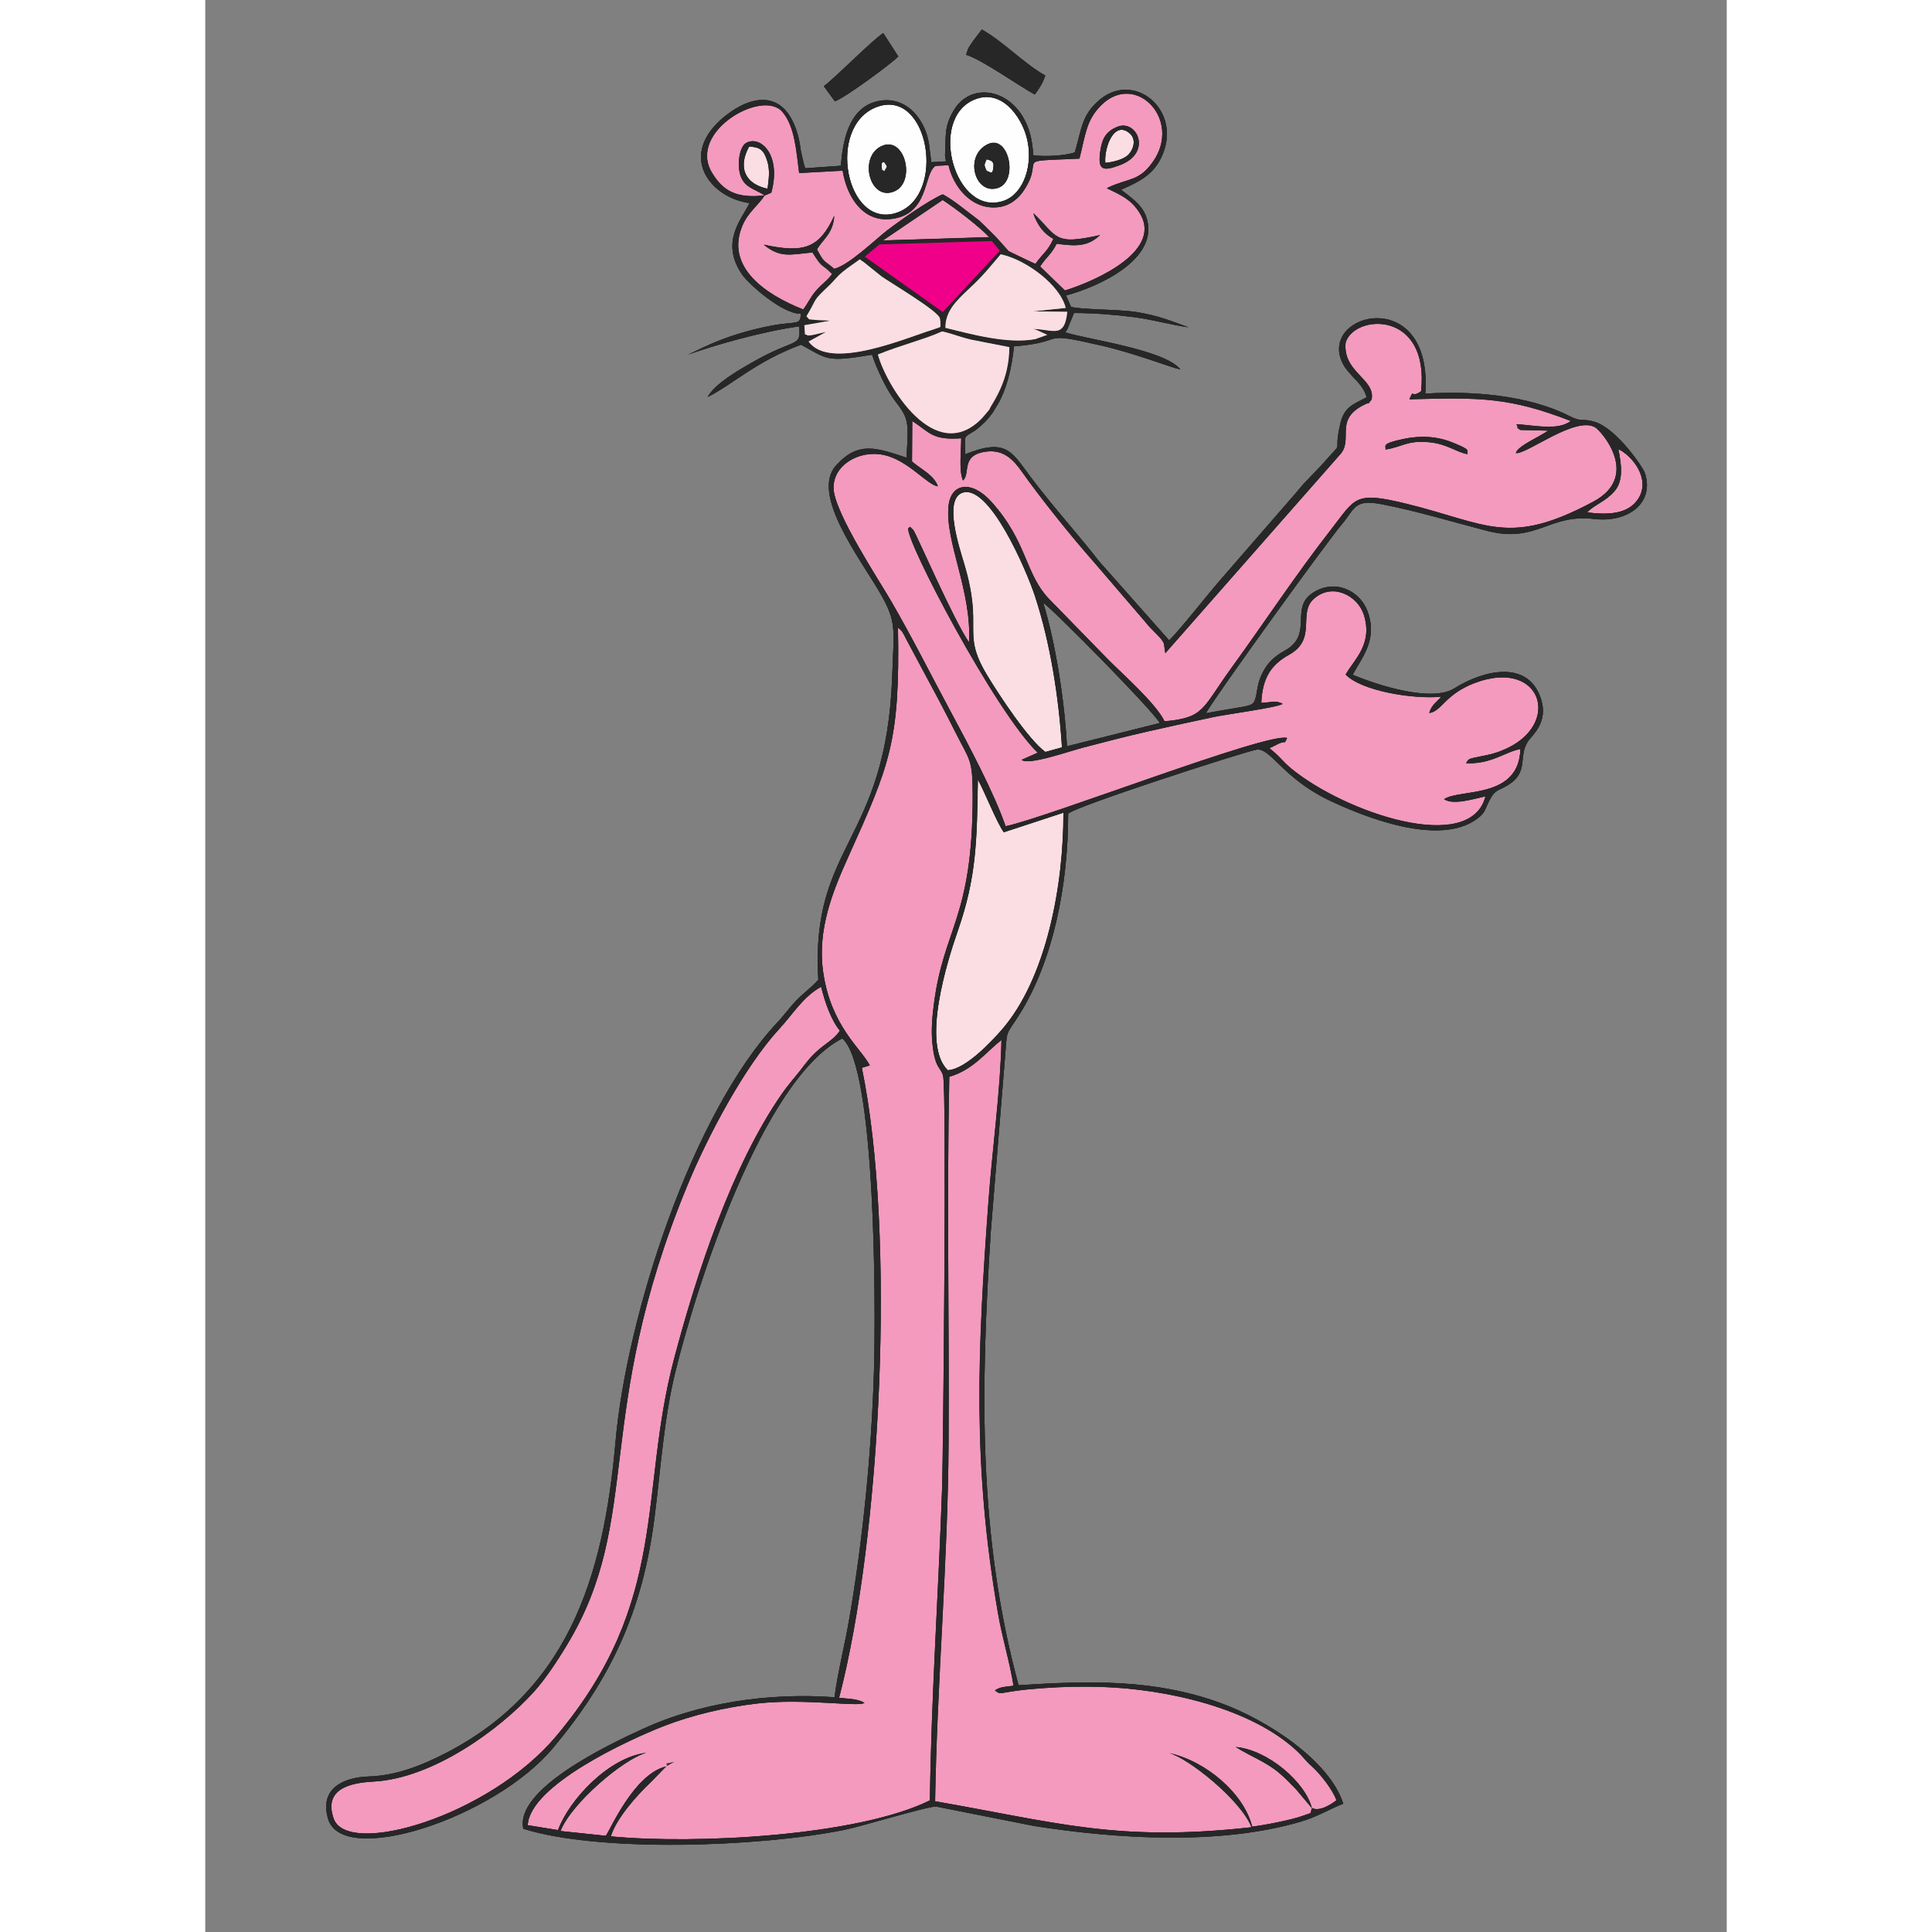 <?xml version="1.0" encoding="UTF-8"?>
<!DOCTYPE svg PUBLIC "-//W3C//DTD SVG 1.1//EN" "http://www.w3.org/Graphics/SVG/1.1/DTD/svg11.dtd">
<!-- Creator: CorelDRAW X5 -->
<svg xmlns="http://www.w3.org/2000/svg" xml:space="preserve" height="500px" width="500px" style="shape-rendering:geometricPrecision; text-rendering:geometricPrecision; image-rendering:optimizeQuality; fill-rule:evenodd; clip-rule:evenodd"
viewBox="0 0 12764 16208"
 xmlns:xlink="http://www.w3.org/1999/xlink"
 version="1.0">
 <rect x="0" y="0" width="12764" height="16208" fill="#808080" stroke="none"/>
 <defs>
  <style type="text/css">
   <![CDATA[
    .fil0 {fill:rgb(39, 39, 39)}
    .fil6 {fill:#353535}
    .fil5 {fill:#EFEFEF}
    .fil7 {fill:#F00089}
    .fil1 {fill:#F49ABE}
    .fil4 {fill:#F6F6F6}
    .fil2 {fill:#FBDEE3}
    .fil3 {fill:#FEFEFE}
   ]]>
  </style>
 </defs>
 <g id="Layer_x0020_1">
  <path class="fil0" d="M5697 1361c31,50 27,23 0,77 -28,-27 -17,15 -22,-41 -5,-52 19,-33 22,-37zm3587 13808c-52,-215 -367,-490 -639,-514 123,78 249,122 360,214 62,52 95,89 146,141l133 158c-18,56 12,31 -76,64 -95,35 -325,79 -425,91 -69,-278 -388,-551 -696,-617 159,41 601,392 691,622 -1124,125 -1624,-38 -2655,-218 16,-999 107,-2000 113,-2999 6,-1014 -16,-2060 6,-3079 203,-57 314,-215 438,-308 -9,429 -77,914 -109,1351 -92,1260 -136,2211 80,3459 35,204 101,418 130,607 -64,9 -110,7 -156,39 48,36 29,24 181,3 75,-10 146,-17 224,-22 164,-12 328,-15 493,-10 543,18 1254,177 1640,541 57,54 65,76 121,125 64,56 178,199 206,285 -47,37 -144,97 -204,65zm-2900 -14710c138,44 430,254 575,333 37,-50 66,-93 88,-159 -172,-95 -354,-286 -532,-386l-71 93c-39,60 -39,46 -61,119zm-1195 263l93 127c81,-26 474,-316 532,-376l-126 -196c-96,62 -394,367 -498,445zm-472 861c-189,-40 -252,-178 -155,-354 97,4 124,31 153,123 24,75 12,156 2,231zm-23 56l54 -23c88,-321 -94,-484 -211,-417 -60,34 -80,201 -41,289 40,89 111,94 197,151 -237,28 -351,-36 -444,-192 -204,-342 424,-704 592,-510 105,121 117,331 141,514l365 -20c34,215 166,431 402,406 327,-35 271,-374 376,-446l110 -6c40,176 185,367 400,354 113,-7 187,-76 229,-138 192,-286 -116,-244 469,-271 51,-198 55,-321 183,-448 289,-287 682,122 434,474 -120,171 -202,133 -387,222 120,59 199,91 270,199 211,317 -342,573 -622,660l-208 -201c49,-78 94,-101 139,-192 167,22 261,24 364,-72 -394,88 -351,17 -560,-184 36,106 94,175 169,215 -51,111 -93,125 -151,211l-224 -108c-78,-84 -64,-83 -249,-257 -94,-69 -211,-170 -305,-219 -115,48 -361,222 -467,303 -99,77 -322,293 -444,322 -92,-80 -78,-40 -144,-163 49,-86 136,-133 145,-282 -125,272 -255,316 -591,242 142,115 224,82 409,65 90,145 69,83 165,181 -48,64 -79,75 -138,143 -42,48 -67,105 -105,155 -310,-122 -661,-354 -509,-707 49,-113 136,-171 185,-250zm2856 -274c-10,-131 76,-359 205,-247 67,58 21,154 -19,187 -40,33 -118,55 -186,61zm100 -301c-93,39 -128,96 -143,214 -20,155 29,157 165,107 279,-104 142,-390 -22,-321zm-1093 372c-29,-57 -21,-54 -2,-101 23,9 62,9 58,59 -8,92 -33,37 -56,42zm3345 2334c135,-19 179,-79 365,-61 155,15 225,83 322,100 -8,-36 35,-32 -122,-96 -134,-55 -274,-61 -416,-31 -192,41 -143,56 -150,88zm-2959 -1157l289 3c-24,245 -136,136 -315,145 34,-2 25,-3 63,10l84 39 -101 36c-232,42 -537,-42 -754,-95 0,-133 78,-217 203,-332 113,-105 174,-183 261,-285 212,44 500,259 546,451l-276 29zm-1776 5666c32,130 82,275 157,367 -45,67 -114,105 -173,155 -73,62 -105,108 -164,184 -55,70 -100,118 -153,195 -416,602 -708,1490 -900,2214 -301,1135 -36,2035 -990,3170 -568,677 -1753,1018 -1867,692 -88,-252 143,-301 336,-311 496,-27 1056,-435 1343,-752 94,-104 195,-255 280,-397 640,-1061 209,-1915 1007,-3849 172,-417 480,-999 773,-1317 116,-126 200,-270 350,-352zm1062 699c-225,-218 -3,-920 83,-1167 159,-456 161,-761 169,-1273 55,99 160,364 218,443l500 -164c2,598 -139,1393 -524,1829 -69,78 -293,324 -447,332zm-2362 5840c-273,63 -475,545 -507,582l-380 -40c90,-232 527,-604 719,-656 -315,38 -645,393 -740,648l-254 -41c18,-335 844,-715 1138,-830 237,-93 520,-160 789,-191 388,-45 851,31 898,-5 -53,-34 -138,-35 -213,-42 353,-1353 479,-3893 191,-5286l67 -20c-75,-143 -325,-329 -391,-779 -53,-358 82,-685 206,-961 352,-781 439,-971 421,-1933 40,33 37,35 73,104l178 333c80,147 157,294 232,443 121,242 144,218 144,538 -1,1027 -244,1096 -326,1745 -14,108 -23,217 -12,325 21,212 67,196 89,269 33,111 0,3223 -7,3439 -29,872 -92,1771 -103,2643 -608,300 -1969,370 -2677,302 49,-156 220,-346 337,-456l128 -132zm3163 -9761c63,35 910,891 978,1008l-779 195c-19,-370 -95,-868 -199,-1203zm18 1251c-139,-99 -389,-476 -493,-650 -216,-362 -23,-375 -191,-936 -37,-124 -170,-524 -18,-587 225,-92 543,646 616,870 127,391 197,834 225,1264l-140 39zm4545 -2010c53,-61 155,-91 230,-179 77,-90 57,-224 32,-352 113,53 271,244 170,411 -83,136 -256,142 -431,120zm-595 -742c35,60 -25,4 33,50l235 6c-62,47 -260,130 -271,189 99,6 499,-313 665,-217 49,28 387,408 -15,624 -712,382 -890,184 -1567,18 -442,-109 -427,-48 -636,219 -287,367 -556,776 -832,1156 -251,346 -225,419 -562,450 -74,-152 -358,-402 -469,-514l-486 -498c-221,-219 -188,-487 -500,-832 -166,-183 -339,-154 -358,40 -29,298 198,717 172,1141 -129,-186 -443,-912 -466,-940 -2,-2 -6,-7 -8,-9 -37,-34 -10,-19 -35,-9 -29,95 731,1543 1086,1884l-135 60c57,48 385,-69 523,-105 179,-47 356,-93 542,-135 185,-42 368,-82 553,-121 104,-22 527,-78 572,-109 -63,-33 -97,-10 -180,-8 10,-215 85,-321 235,-405 237,-133 68,-346 207,-469 156,-138 368,-26 419,136 77,245 -82,375 -153,500 130,137 565,209 802,186 -39,47 -80,67 -101,137 104,-13 131,-155 377,-250 594,-228 759,402 177,585 -45,14 -84,21 -132,31 -102,20 -92,21 -112,55 213,9 324,-95 455,-119 -11,424 -511,332 -640,421 77,52 248,-3 347,-24 -125,495 -1178,138 -1631,-234 -69,-57 -99,-106 -179,-167 4,-4 11,-14 14,-10l59 -30c79,-36 37,18 73,-48 -151,-55 -2027,673 -2362,740 -91,-269 -315,-692 -456,-953 -172,-320 -327,-630 -502,-932 -99,-171 -477,-743 -485,-947 -8,-195 212,-328 422,-283 203,43 365,253 453,263 -35,-96 -132,-135 -217,-208l2 -340c145,93 165,163 411,145 0,108 -21,272 15,354 67,-61 -26,-217 201,-243 150,-17 231,83 291,167 162,229 418,548 609,764l426 496c60,79 141,133 159,187l11 78 1460 -1660c126,-127 -47,-289 196,-418 85,-45 24,11 75,-50 33,-174 -245,-227 -218,-479 76,-240 705,-272 633,410 -94,66 -54,-31 -98,67 592,-17 842,-17 1354,182 -107,83 -299,37 -457,27zm-4423 -118c8,-12 16,-24 23,-37l0 0c27,-34 144,-230 147,-490l-312 -61c-109,-24 -140,-58 -252,-71 -207,98 -305,114 -539,194 64,247 476,946 874,535l59 -69m-469 -673c-223,68 -864,349 -1044,100l146 -80c-34,5 -153,42 -160,25 -2,-4 -8,-1 -16,-3l-5 -79 216 -38c-29,-3 -101,-4 -120,-6 -70,-10 -44,6 -78,-30 101,-169 42,-118 194,-262 41,-39 64,-73 112,-113 46,-38 97,-68 141,-103 4,2 10,2 12,8l24 16c3,2 8,6 11,9l137 110c76,54 480,292 489,352 17,108 -11,67 -58,95zm-1110 -140c0,108 -35,66 -240,104 -444,84 -662,236 -728,252 253,-91 652,-203 955,-245 13,185 -23,88 -404,308 -103,59 -304,173 -364,285 213,-108 408,-300 783,-439 228,124 210,148 596,84 38,119 126,300 189,382 123,159 117,176 100,482 -254,-84 -404,-141 -591,65 -219,243 209,790 376,1082 135,237 108,296 95,684 -49,1406 -688,1404 -620,2549 -58,65 -118,106 -181,170 -63,65 -102,124 -162,187 -719,767 -1265,2466 -1358,3515 -101,1148 -402,2138 -1521,2663 -166,78 -346,142 -552,149 -211,7 -413,101 -339,354 119,411 1394,-4 1887,-593 477,-570 751,-1137 852,-1935 53,-416 77,-819 174,-1218 176,-720 731,-2458 1401,-2800 284,239 281,2292 266,2786 -20,681 -92,1416 -208,2087 -36,212 -98,453 -123,654 -568,-41 -1138,51 -1603,263 -302,138 -1079,509 -1008,840 628,199 1971,156 2695,9 145,-29 709,-202 770,-195l822 163c696,109 1553,163 2234,-36 145,-43 250,-110 358,-151 -117,-367 -649,-707 -1030,-845 -551,-200 -1086,-188 -1694,-149 -340,-1255 -319,-2484 -233,-3807l116 -1421c26,-302 -2,-197 129,-407 276,-443 404,-1070 404,-1675 19,-50 1493,-527 1582,-539 115,-16 220,237 597,420 292,141 932,399 1252,160 71,-53 61,-73 107,-161 44,-85 72,-73 146,-118 184,-110 90,-234 170,-365 33,-55 184,-162 108,-375 -111,-311 -471,-232 -724,-74 -187,117 -636,-24 -851,-115 75,-143 214,-294 124,-534 -63,-170 -273,-277 -462,-151 -192,128 13,349 -234,484 -85,47 -138,99 -177,171 -27,50 -38,84 -49,137 -4,17 -9,59 -12,70 -28,101 -10,69 -422,146 101,-175 1033,-1460 1139,-1583 111,-129 101,-217 335,-171 304,59 590,147 883,223 420,109 518,-145 901,-99 287,34 508,-138 425,-386 -18,-52 -237,-370 -416,-427 -116,-37 -105,7 -216,-50 -339,-174 -818,-214 -1210,-188 62,-867 -793,-707 -719,-328 32,162 189,213 227,358 -102,57 -187,74 -221,222 -66,288 48,113 -141,329 -68,78 -153,153 -216,234l-648 746c-99,112 -343,425 -431,508l-586 -661c-169,-218 -377,-446 -569,-700 -165,-217 -203,-341 -555,-200 0,-165 -29,-131 87,-202 62,-52 92,-76 147,-153l17 -29 2 -4c96,-141 141,-361 155,-517 471,-39 184,-133 728,-8 285,65 586,184 669,202 -134,-168 -783,-251 -967,-312 23,-29 19,-27 36,-70l38 -92c171,0 339,14 505,35 155,20 311,65 455,85 -143,-52 -251,-98 -438,-128 -144,-23 -455,-19 -547,-43l-42 -96c285,-76 792,-312 673,-659 -37,-107 -134,-166 -211,-228 171,-75 279,-135 346,-290 167,-389 -248,-716 -537,-455 -139,125 -138,228 -197,431 -68,28 -264,40 -350,24 -15,-526 -493,-669 -665,-377 -84,142 -64,206 -74,379l8 50 -123 7 -15 -116c-17,-220 -186,-456 -442,-394 -243,59 -286,347 -302,540l-298 21c-3,-7 -7,-21 -8,-18l-28 -120c-8,-55 -12,-86 -26,-138 -109,-397 -393,-337 -611,-162 -405,325 -130,684 205,730 -63,132 -250,325 -63,598 57,83 335,329 488,330zm1190 -949c97,62 311,225 391,312l-893 28 502 -340zm-553 -780c437,-165 593,750 163,889 -422,136 -589,-728 -163,-889zm817 -61c227,-96 391,136 439,309 64,232 -23,481 -189,539 -409,144 -641,-683 -250,-848zm114 374c-203,98 -106,429 86,366 174,-57 92,-452 -86,-366zm-890 15c-197,90 -100,466 106,380 184,-77 91,-469 -106,-380z"/>
  <path class="fil1" d="M9902 3770c7,-32 -42,-47 150,-88 142,-30 282,-24 416,31 156,64 114,61 122,96 -98,-17 -167,-85 -322,-100 -186,-18 -230,41 -365,61zm1692 529c175,22 348,16 431,-120 101,-167 -56,-358 -170,-411 25,128 44,263 -32,352 -75,88 -177,118 -230,179zm-562 -692l8 -17 -41 -33c159,10 351,56 457,-27 -512,-199 -763,-199 -1354,-182 43,-98 4,-2 98,-67 72,-682 -557,-650 -633,-410 -26,252 252,305 218,479 -52,61 10,5 -75,50 -243,129 -70,291 -196,418l-1460 1660 -11 -78c-18,-53 -99,-108 -159,-187l-426 -496c-191,-216 -447,-535 -609,-764 -59,-83 -141,-184 -291,-167 -226,26 -134,183 -201,243 -37,-81 -15,-246 -15,-354 -246,18 -266,-52 -411,-145l-2 340c85,73 182,112 217,208 -88,-10 -249,-219 -453,-263 -210,-44 -430,88 -422,283 8,203 386,775 485,947 175,302 329,612 502,932 140,261 365,684 456,953 335,-67 2211,-795 2362,-740 -35,66 6,12 -73,48l-59 30c-2,-4 -10,6 -14,10 80,60 110,110 179,167 453,372 1506,729 1631,234 -99,21 -270,76 -347,24 129,-89 629,4 640,-421 -132,24 -243,128 -455,119 21,-33 10,-35 112,-55 48,-9 87,-16 132,-31 583,-183 418,-813 -177,-585 -246,94 -273,236 -377,250 21,-70 62,-89 101,-137 -238,23 -672,-50 -802,-186 71,-126 231,-255 153,-500 -51,-162 -263,-274 -419,-136 -139,123 30,335 -207,469 -149,84 -225,190 -235,405 83,-2 117,-25 180,8 -45,31 -468,87 -572,109 -185,39 -367,79 -553,121 -185,42 -363,88 -542,135 -138,36 -466,153 -523,105l135 -60c-355,-341 -1116,-1788 -1086,-1884 25,-10 -3,-24 35,9 2,2 6,7 8,9 23,28 337,754 466,940 26,-424 -201,-842 -172,-1141 19,-194 192,-223 358,-40 312,345 279,612 500,832l486 498c111,112 395,362 469,514 338,-31 312,-104 562,-450 275,-380 544,-789 832,-1156 208,-266 194,-327 636,-219 677,166 855,364 1567,-18 402,-216 64,-595 15,-624 -166,-96 -565,224 -665,217 11,-59 209,-142 271,-189l-235 -6z"/>
  <path class="fil1" d="M9284 15169l-133 -158c-51,-53 -84,-90 -146,-141 -111,-93 -237,-136 -360,-214 271,25 586,300 639,514zm-5416 -352c28,-33 -58,-9 66,-37l-66 37zm0 0l-128 132c-116,110 -288,300 -337,456 708,68 2070,-2 2677,-302 11,-871 74,-1771 103,-2643 7,-216 40,-3328 7,-3439 -22,-72 -68,-57 -89,-269 -11,-108 -2,-217 12,-325 83,-650 325,-718 326,-1745 0,-321 -23,-297 -144,-538 -75,-149 -152,-296 -232,-443l-178 -333c-36,-68 -34,-71 -73,-104 18,962 -69,1152 -421,1933 -124,276 -259,603 -206,961 66,450 317,636 391,779l-67 21c287,1393 162,3933 -191,5286 75,6 160,8 213,42 -47,37 -510,-40 -898,5 -269,31 -552,99 -789,191 -294,115 -1121,495 -1138,830l254 41c94,-255 425,-610 740,-648 -191,52 -628,424 -719,656l380 40c32,-37 234,-519 507,-582zm5416 352c60,32 156,-28 204,-65 -28,-86 -142,-229 -206,-285 -56,-48 -64,-71 -121,-125 -386,-365 -1097,-523 -1640,-541 -164,-6 -329,-2 -493,10 -78,6 -149,12 -224,22 -152,21 -133,33 -181,-3 46,-32 92,-30 156,-39 -29,-190 -94,-403 -130,-607 -215,-1249 -172,-2199 -80,-3459 32,-437 101,-922 109,-1351 -124,93 -236,251 -438,308 -21,1018 1,2065 -6,3079 -6,1000 -97,2000 -113,2999 1030,179 1531,342 2655,218 -90,-230 -532,-581 -691,-622 308,67 627,339 696,617 100,-11 331,-56 425,-91 89,-32 59,-8 76,-64z"/>
  <path class="fil1" d="M5167 8278c-150,82 -234,226 -350,352 -293,318 -601,899 -773,1317 -798,1934 -367,2788 -1007,3849 -86,142 -186,293 -280,397 -286,317 -847,725 -1343,752 -193,10 -424,60 -336,311 114,326 1299,-15 1867,-692 953,-1136 689,-2036 990,-3170 192,-724 483,-1613 900,-2214 53,-77 98,-125 153,-195 59,-76 91,-122 164,-184 59,-50 128,-88 173,-155 -75,-93 -125,-238 -157,-367z"/>
  <path class="fil2" d="M6230 8978c155,-8 379,-254 447,-332 384,-436 526,-1231 524,-1829l-500 164c-59,-79 -164,-344 -218,-443 -9,512 -11,817 -170,1273 -86,247 -308,950 -83,1167z"/>
  <path class="fil2" d="M7049 6308l140 -39c-29,-430 -98,-873 -225,-1264 -73,-224 -391,-962 -616,-870 -152,63 -19,463 18,587 168,561 -25,573 191,936 104,174 354,551 492,650z"/>
  <path class="fil3" d="M5675 1224c197,-89 290,303 106,380 -206,86 -303,-290 -106,-380zm-41 -328c-427,161 -259,1024 163,889 430,-139 274,-1053 -163,-889z"/>
  <path class="fil3" d="M6565 1208c178,-86 260,308 86,366 -192,63 -289,-268 -86,-366zm-114 -374c-392,165 -159,992 250,848 166,-59 253,-308 189,-539 -48,-173 -212,-405 -439,-309z"/>
  <path class="fil2" d="M4718 1583c10,-75 21,-156 -2,-231 -29,-92 -55,-119 -153,-123 -96,176 -34,314 155,354z"/>
  <path class="fil2" d="M7551 1365c68,-6 145,-28 186,-61 40,-32 86,-128 19,-187 -129,-112 -215,116 -205,247z"/>
  <path class="fil4" d="M6557 1436c23,-5 48,50 56,-42 4,-50 -35,-50 -58,-59 -19,47 -27,43 2,101z"/>
  <path class="fil5" d="M5697 1438c27,-54 31,-27 0,-77 -3,4 -27,-15 -22,37 5,55 -6,14 22,41z"/>
  <path class="fil6" d="M3868 14818l66 -37c-124,28 -38,4 -66,37z"/>
  <path class="fil1" d="M5685 2016l893 -28c-80,-87 -295,-250 -391,-312l-502 340zm-990 -378c-87,-56 -157,-61 -197,-151 -40,-88 -20,-255 41,-289 117,-67 299,96 211,417l-54 23zm2955 -575c164,-69 301,217 22,321 -136,51 -186,48 -165,-107 16,-118 50,-175 143,-214zm-2955 575c-49,79 -137,138 -185,250 -152,353 199,586 509,707 38,-50 63,-107 105,-155 60,-68 90,-79 138,-143 -96,-98 -75,-36 -165,-181 -185,17 -266,50 -409,-65 336,73 466,30 591,-242 -9,149 -96,196 -145,282 66,122 52,83 144,163 122,-28 345,-245 444,-322 105,-81 351,-255 467,-303 94,49 211,150 305,219 143,140 150,183 228,266l245 98c58,-86 100,-100 151,-211 -76,-41 -133,-109 -169,-215 209,201 166,272 560,184 -103,96 -196,93 -364,72 -45,91 -91,114 -139,192l208 201c280,-87 833,-343 622,-660 -72,-108 -150,-140 -270,-199 185,-89 267,-51 387,-222 247,-352 -145,-762 -434,-474 -128,127 -133,250 -183,448 -585,27 -277,-14 -469,271 -42,62 -116,131 -229,138 -214,13 -360,-178 -400,-354l-110 6c-104,72 -49,410 -376,446 -236,26 -368,-191 -402,-406l-365 20c-24,-183 -36,-393 -141,-514 -168,-194 -796,168 -592,510 93,156 207,219 444,192z"/>
  <path class="fil0" d="M5697 1361c31,50 27,23 0,77 -28,-27 -17,15 -22,-41 -5,-52 19,-33 22,-37zm-164 792l654 465 479 -515 -68 -81 -941 28 -124 103zm3751 13017c-52,-215 -367,-490 -639,-514 123,78 249,122 360,214 62,52 95,89 146,141l133 158c-18,56 12,31 -76,64 -95,35 -325,79 -425,91 -69,-278 -388,-551 -696,-617 159,41 601,392 691,622 -1124,125 -1624,-38 -2655,-218 16,-999 107,-2000 113,-2999 6,-1014 -16,-2060 6,-3079 203,-57 314,-215 438,-308 -9,429 -77,914 -109,1351 -92,1260 -136,2211 80,3459 35,204 101,418 130,607 -64,9 -110,7 -156,39 48,36 29,24 181,3 75,-10 146,-17 224,-22 164,-12 328,-15 493,-10 543,18 1254,177 1640,541 57,54 65,76 121,125 64,56 178,199 206,285 -47,37 -144,97 -204,65zm-2900 -14710c138,44 430,254 575,333 37,-50 66,-93 88,-159 -172,-95 -354,-286 -532,-386l-71 93c-39,60 -39,46 -61,119zm-1195 263l93 127c81,-26 474,-316 532,-376l-126 -196c-96,62 -394,367 -498,445zm-472 861c-189,-40 -252,-178 -155,-354 97,4 124,31 153,123 24,75 12,156 2,231zm-23 56l54 -23c88,-321 -94,-484 -211,-417 -60,34 -80,201 -41,289 40,89 111,94 197,151 -237,28 -351,-36 -444,-192 -204,-342 424,-704 592,-510 105,121 117,331 141,514l365 -20c34,215 166,431 402,406 327,-35 271,-374 376,-446l110 -6c40,176 185,367 400,354 113,-7 187,-76 229,-138 192,-286 -116,-244 469,-271 51,-198 55,-321 183,-448 289,-287 682,122 434,474 -120,171 -202,133 -387,222 120,59 199,91 270,199 211,317 -342,573 -622,660l-208 -201c49,-78 94,-101 139,-192 167,22 261,24 364,-72 -394,88 -351,17 -560,-184 36,106 94,175 169,215 -51,111 -93,125 -151,211l-224 -108c-78,-84 -64,-83 -249,-257 -94,-69 -211,-170 -305,-219 -115,48 -361,222 -467,303 -99,77 -322,293 -444,322 -92,-80 -78,-40 -144,-163 49,-86 136,-133 145,-282 -125,272 -255,316 -591,242 142,115 224,82 409,65 90,145 69,83 165,181 -48,64 -79,75 -138,143 -42,48 -67,105 -105,155 -310,-122 -661,-354 -509,-707 49,-113 136,-171 185,-250zm2856 -274c-10,-131 76,-359 205,-247 67,58 21,154 -19,187 -40,33 -118,55 -186,61zm100 -301c-93,39 -128,96 -143,214 -20,155 29,157 165,107 279,-104 142,-390 -22,-321zm-1093 372c-29,-57 -21,-54 -2,-101 23,9 62,9 58,59 -8,92 -33,37 -56,42zm3345 2334c135,-19 179,-79 365,-61 155,15 225,83 322,100 -8,-36 35,-32 -122,-96 -134,-55 -274,-61 -416,-31 -192,41 -143,56 -150,88zm-2959 -1157l289 3c-24,245 -136,136 -315,145 34,-2 25,-3 63,10l84 39 -101 36c-232,42 -537,-42 -754,-95 0,-133 78,-217 203,-332 113,-105 174,-183 261,-285 212,44 500,259 546,451l-276 29zm-1776 5666c32,130 82,275 157,367 -45,67 -114,105 -173,155 -73,62 -105,108 -164,184 -55,70 -100,118 -153,195 -416,602 -708,1490 -900,2214 -301,1135 -36,2035 -990,3170 -568,677 -1753,1018 -1867,692 -88,-252 143,-301 336,-311 496,-27 1056,-435 1343,-752 94,-104 195,-255 280,-397 640,-1061 209,-1915 1007,-3849 172,-417 480,-999 773,-1317 116,-126 200,-270 350,-352zm1062 699c-225,-218 -3,-920 83,-1167 159,-456 161,-761 169,-1273 55,99 160,364 218,443l500 -164c2,598 -139,1393 -524,1829 -69,78 -293,324 -447,332zm-2362 5840c-273,63 -475,545 -507,582l-380 -40c90,-232 527,-604 719,-656 -315,38 -645,393 -740,648l-254 -41c18,-335 844,-715 1138,-830 237,-93 520,-160 789,-191 388,-45 851,31 898,-5 -53,-34 -138,-35 -213,-42 353,-1353 479,-3893 191,-5286l67 -20c-75,-143 -325,-329 -391,-779 -53,-358 82,-685 206,-961 352,-781 439,-971 421,-1933 40,33 37,35 73,104l178 333c80,147 157,294 232,443 121,242 144,218 144,538 -1,1027 -244,1096 -326,1745 -14,108 -23,217 -12,325 21,212 67,196 89,269 33,111 0,3223 -7,3439 -29,872 -92,1771 -103,2643 -608,300 -1969,370 -2677,302 49,-156 220,-346 337,-456l128 -132zm3163 -9761c63,35 910,891 978,1008l-779 195c-19,-370 -95,-868 -199,-1203zm18 1251c-139,-99 -389,-476 -493,-650 -216,-362 -23,-375 -191,-936 -37,-124 -170,-524 -18,-587 225,-92 543,646 616,870 127,391 197,834 225,1264l-140 39zm4545 -2010c53,-61 155,-91 230,-179 77,-90 57,-224 32,-352 113,53 271,244 170,411 -83,136 -256,142 -431,120zm-595 -742c35,60 -25,4 33,50l235 6c-62,47 -260,130 -271,189 99,6 499,-313 665,-217 49,28 387,408 -15,624 -712,382 -890,184 -1567,18 -442,-109 -427,-48 -636,219 -287,367 -556,776 -832,1156 -251,346 -225,419 -562,450 -74,-152 -358,-402 -469,-514l-486 -498c-221,-219 -188,-487 -500,-832 -166,-183 -339,-154 -358,40 -29,298 198,717 172,1141 -129,-186 -443,-912 -466,-940 -2,-2 -6,-7 -8,-9 -37,-34 -10,-19 -35,-9 -29,95 731,1543 1086,1884l-135 60c57,48 385,-69 523,-105 179,-47 356,-93 542,-135 185,-42 368,-82 553,-121 104,-22 527,-78 572,-109 -63,-33 -97,-10 -180,-8 10,-215 85,-321 235,-405 237,-133 68,-346 207,-469 156,-138 368,-26 419,136 77,245 -82,375 -153,500 130,137 565,209 802,186 -39,47 -80,67 -101,137 104,-13 131,-155 377,-250 594,-228 759,402 177,585 -45,14 -84,21 -132,31 -102,20 -92,21 -112,55 213,9 324,-95 455,-119 -11,424 -511,332 -640,421 77,52 248,-3 347,-24 -125,495 -1178,138 -1631,-234 -69,-57 -99,-106 -179,-167 4,-4 11,-14 14,-10l59 -30c79,-36 37,18 73,-48 -151,-55 -2027,673 -2362,740 -91,-269 -315,-692 -456,-953 -172,-320 -327,-630 -502,-932 -99,-171 -477,-743 -485,-947 -8,-195 212,-328 422,-283 203,43 365,253 453,263 -35,-96 -132,-135 -217,-208l2 -340c145,93 165,163 411,145 0,108 -21,272 15,354 67,-61 -26,-217 201,-243 150,-17 231,83 291,167 162,229 418,548 609,764l426 496c60,79 141,133 159,187l11 78 1460 -1660c126,-127 -47,-289 196,-418 85,-45 24,11 75,-50 33,-174 -245,-227 -218,-479 76,-240 705,-272 633,410 -94,66 -54,-31 -98,67 592,-17 842,-17 1354,182 -107,83 -299,37 -457,27zm-4423 -118c8,-12 16,-24 23,-37l0 0c27,-34 144,-230 147,-490l-312 -61c-109,-24 -203,-59 -315,-72 -90,116 -352,114 -476,195 64,247 476,946 874,535l59 -69m-469 -673c-223,68 -864,349 -1044,100l146 -80c-34,5 -153,42 -160,25 -2,-4 -8,-1 -16,-3l-5 -79 216 -38c-29,-3 -101,-4 -120,-6 -70,-10 -44,6 -78,-30 101,-169 42,-118 194,-262 41,-39 64,-73 112,-113 46,-38 97,-68 141,-103 4,2 10,2 12,8l24 16c3,2 8,6 11,9l137 110c76,54 480,292 489,352 9,55 16,69 4,72 -11,3 -19,6 -63,22zm-1110 -140c0,108 -35,66 -240,104 -444,84 -662,236 -728,252 253,-91 652,-203 955,-245 13,185 -23,88 -404,308 -103,59 -304,173 -364,285 213,-108 408,-300 783,-439 228,124 210,148 596,84 38,119 126,300 189,382 123,159 117,176 100,482 -254,-84 -404,-141 -591,65 -219,243 209,790 376,1082 135,237 108,296 95,684 -49,1406 -688,1404 -620,2549 -58,65 -118,106 -181,170 -63,65 -102,124 -162,187 -719,767 -1265,2466 -1358,3515 -101,1148 -402,2138 -1521,2663 -166,78 -346,142 -552,149 -211,7 -413,101 -339,354 119,411 1394,-4 1887,-593 477,-570 751,-1137 852,-1935 53,-416 77,-819 174,-1218 176,-720 731,-2458 1401,-2800 284,239 281,2292 266,2786 -20,681 -92,1416 -208,2087 -36,212 -98,453 -123,654 -568,-41 -1138,51 -1603,263 -302,138 -1079,509 -1008,840 628,199 1971,156 2695,9 145,-29 709,-202 770,-195l822 163c696,109 1553,163 2234,-36 145,-43 250,-110 358,-151 -117,-367 -649,-707 -1030,-845 -551,-200 -1086,-188 -1694,-149 -340,-1255 -319,-2484 -233,-3807l116 -1421c26,-302 -2,-197 129,-407 276,-443 404,-1070 404,-1675 19,-50 1493,-527 1582,-539 115,-16 220,237 597,420 292,141 932,399 1252,160 71,-53 61,-73 107,-161 44,-85 72,-73 146,-118 184,-110 90,-234 170,-365 33,-55 184,-162 108,-375 -111,-311 -471,-232 -724,-74 -187,117 -636,-24 -851,-115 75,-143 214,-294 124,-534 -63,-170 -273,-277 -462,-151 -192,128 13,349 -234,484 -85,47 -138,99 -177,171 -27,50 -38,84 -49,137 -4,17 -9,59 -12,70 -28,101 -10,69 -422,146 101,-175 1033,-1460 1139,-1583 111,-129 101,-217 335,-171 304,59 590,147 883,223 420,109 518,-145 901,-99 287,34 508,-138 425,-386 -18,-52 -237,-370 -416,-427 -116,-37 -105,7 -216,-50 -339,-174 -818,-214 -1210,-188 62,-867 -793,-707 -719,-328 32,162 189,213 227,358 -102,57 -187,74 -221,222 -66,288 48,113 -141,329 -68,78 -153,153 -216,234l-648 746c-99,112 -343,425 -431,508l-586 -661c-169,-218 -377,-446 -569,-700 -165,-217 -203,-341 -555,-200 0,-165 -29,-131 87,-202 62,-52 92,-76 147,-153l17 -29 2 -4c96,-141 141,-361 155,-517 471,-39 184,-133 728,-8 285,65 586,184 669,202 -134,-168 -783,-251 -967,-312 23,-29 19,-27 36,-70l38 -92c171,0 339,14 505,35 155,20 311,65 455,85 -143,-52 -251,-98 -438,-128 -144,-23 -455,-19 -547,-43l-42 -96c285,-76 792,-312 673,-659 -37,-107 -134,-166 -211,-228 171,-75 279,-135 346,-290 167,-389 -248,-716 -537,-455 -139,125 -138,228 -197,431 -68,28 -264,40 -350,24 -15,-526 -493,-669 -665,-377 -84,142 -64,206 -74,379l8 50 -123 7 -15 -116c-17,-220 -186,-456 -442,-394 -243,59 -286,347 -302,540l-298 21c-3,-7 -7,-21 -8,-18l-28 -120c-8,-55 -12,-86 -26,-138 -109,-397 -393,-337 -611,-162 -405,325 -130,684 205,730 -63,132 -250,325 -63,598 57,83 335,329 488,330zm1190 -949c97,62 311,225 391,312l-893 28 502 -340zm-553 -780c437,-165 593,750 163,889 -422,136 -589,-728 -163,-889zm817 -61c227,-96 391,136 439,309 64,232 -23,481 -189,539 -409,144 -641,-683 -250,-848zm114 374c-203,98 -106,429 86,366 174,-57 92,-452 -86,-366zm-890 15c-197,90 -100,466 106,380 184,-77 91,-469 -106,-380z"/>
  <path class="fil0" d="M5697 1361c31,50 27,23 0,77 -28,-27 -17,15 -22,-41 -5,-52 19,-33 22,-37zm-164 792l654 465 479 -515 -68 -81 -941 28 -124 103zm3751 13017c-52,-215 -367,-490 -639,-514 123,78 249,122 360,214 62,52 95,89 146,141l133 158c-18,56 12,31 -76,64 -95,35 -325,79 -425,91 -69,-278 -388,-551 -696,-617 159,41 601,392 691,622 -1124,125 -1624,-38 -2655,-218 16,-999 107,-2000 113,-2999 6,-1014 -16,-2060 6,-3079 203,-57 314,-215 438,-308 -9,429 -77,914 -109,1351 -92,1260 -136,2211 80,3459 35,204 101,418 130,607 -64,9 -110,7 -156,39 48,36 29,24 181,3 75,-10 146,-17 224,-22 164,-12 328,-15 493,-10 543,18 1254,177 1640,541 57,54 65,76 121,125 64,56 178,199 206,285 -47,37 -144,97 -204,65zm-2900 -14710c138,44 430,254 575,333 37,-50 66,-93 88,-159 -172,-95 -354,-286 -532,-386l-71 93c-39,60 -39,46 -61,119zm-1195 263l93 127c81,-26 474,-316 532,-376l-126 -196c-96,62 -394,367 -498,445zm-472 861c-189,-40 -252,-178 -155,-354 97,4 124,31 153,123 24,75 12,156 2,231zm-23 56l54 -23c88,-321 -94,-484 -211,-417 -60,34 -80,201 -41,289 40,89 111,94 197,151 -237,28 -351,-36 -444,-192 -204,-342 424,-704 592,-510 105,121 117,331 141,514l365 -20c34,215 166,431 402,406 327,-35 271,-374 376,-446l110 -6c40,176 185,367 400,354 113,-7 187,-76 229,-138 192,-286 -116,-244 469,-271 51,-198 55,-321 183,-448 289,-287 682,122 434,474 -120,171 -202,133 -387,222 120,59 199,91 270,199 211,317 -342,573 -622,660l-208 -201c49,-78 94,-101 139,-192 167,22 261,24 364,-72 -394,88 -351,17 -560,-184 36,106 94,175 169,215 -51,111 -93,125 -151,211l-224 -108c-78,-84 -64,-83 -249,-257 -94,-69 -211,-170 -305,-219 -115,48 -361,222 -467,303 -99,77 -322,293 -444,322 -92,-80 -78,-40 -144,-163 49,-86 136,-133 145,-282 -125,272 -255,316 -591,242 142,115 224,82 409,65 90,145 69,83 165,181 -48,64 -79,75 -138,143 -42,48 -67,105 -105,155 -310,-122 -661,-354 -509,-707 49,-113 136,-171 185,-250zm2856 -274c-10,-131 76,-359 205,-247 67,58 21,154 -19,187 -40,33 -118,55 -186,61zm100 -301c-93,39 -128,96 -143,214 -20,155 29,157 165,107 279,-104 142,-390 -22,-321zm-1093 372c-29,-57 -21,-54 -2,-101 23,9 62,9 58,59 -8,92 -33,37 -56,42zm3345 2334c135,-19 179,-79 365,-61 155,15 225,83 322,100 -8,-36 35,-32 -122,-96 -134,-55 -274,-61 -416,-31 -192,41 -143,56 -150,88zm-2959 -1157l289 3c-24,245 -136,136 -315,145 34,-2 25,-3 63,10l84 39 -101 36c-232,42 -537,-42 -754,-95 0,-133 78,-217 203,-332 113,-105 174,-183 261,-285 212,44 500,259 546,451l-276 29zm-1776 5666c32,130 82,275 157,367 -45,67 -114,105 -173,155 -73,62 -105,108 -164,184 -55,70 -100,118 -153,195 -416,602 -708,1490 -900,2214 -301,1135 -36,2035 -990,3170 -568,677 -1753,1018 -1867,692 -88,-252 143,-301 336,-311 496,-27 1056,-435 1343,-752 94,-104 195,-255 280,-397 640,-1061 209,-1915 1007,-3849 172,-417 480,-999 773,-1317 116,-126 200,-270 350,-352zm1062 699c-225,-218 -3,-920 83,-1167 159,-456 161,-761 169,-1273 55,99 160,364 218,443l500 -164c2,598 -139,1393 -524,1829 -69,78 -293,324 -447,332zm-2362 5840c-273,63 -475,545 -507,582l-380 -40c90,-232 527,-604 719,-656 -315,38 -645,393 -740,648l-254 -41c18,-335 844,-715 1138,-830 237,-93 520,-160 789,-191 388,-45 851,31 898,-5 -53,-34 -138,-35 -213,-42 353,-1353 479,-3893 191,-5286l67 -20c-75,-143 -325,-329 -391,-779 -53,-358 82,-685 206,-961 352,-781 439,-971 421,-1933 40,33 37,35 73,104l178 333c80,147 157,294 232,443 121,242 144,218 144,538 -1,1027 -244,1096 -326,1745 -14,108 -23,217 -12,325 21,212 67,196 89,269 33,111 0,3223 -7,3439 -29,872 -92,1771 -103,2643 -608,300 -1969,370 -2677,302 49,-156 220,-346 337,-456l128 -132zm3163 -9761c63,35 910,891 978,1008l-779 195c-19,-370 -95,-868 -199,-1203zm18 1251c-139,-99 -389,-476 -493,-650 -216,-362 -23,-375 -191,-936 -37,-124 -170,-524 -18,-587 225,-92 543,646 616,870 127,391 197,834 225,1264l-140 39zm4545 -2010c53,-61 155,-91 230,-179 77,-90 57,-224 32,-352 113,53 271,244 170,411 -83,136 -256,142 -431,120zm-595 -742c35,60 -25,4 33,50l235 6c-62,47 -260,130 -271,189 99,6 499,-313 665,-217 49,28 387,408 -15,624 -712,382 -890,184 -1567,18 -442,-109 -427,-48 -636,219 -287,367 -556,776 -832,1156 -251,346 -225,419 -562,450 -74,-152 -358,-402 -469,-514l-486 -498c-221,-219 -188,-487 -500,-832 -166,-183 -339,-154 -358,40 -29,298 198,717 172,1141 -129,-186 -443,-912 -466,-940 -2,-2 -6,-7 -8,-9 -37,-34 -10,-19 -35,-9 -29,95 731,1543 1086,1884l-135 60c57,48 385,-69 523,-105 179,-47 356,-93 542,-135 185,-42 368,-82 553,-121 104,-22 527,-78 572,-109 -63,-33 -97,-10 -180,-8 10,-215 85,-321 235,-405 237,-133 68,-346 207,-469 156,-138 368,-26 419,136 77,245 -82,375 -153,500 130,137 565,209 802,186 -39,47 -80,67 -101,137 104,-13 131,-155 377,-250 594,-228 759,402 177,585 -45,14 -84,21 -132,31 -102,20 -92,21 -112,55 213,9 324,-95 455,-119 -11,424 -511,332 -640,421 77,52 248,-3 347,-24 -125,495 -1178,138 -1631,-234 -69,-57 -99,-106 -179,-167 4,-4 11,-14 14,-10l59 -30c79,-36 37,18 73,-48 -151,-55 -2027,673 -2362,740 -91,-269 -315,-692 -456,-953 -172,-320 -327,-630 -502,-932 -99,-171 -477,-743 -485,-947 -8,-195 212,-328 422,-283 203,43 365,253 453,263 -35,-96 -132,-135 -217,-208l2 -340c145,93 165,163 411,145 0,108 -21,272 15,354 67,-61 -26,-217 201,-243 150,-17 231,83 291,167 162,229 418,548 609,764l426 496c60,79 141,133 159,187l11 78 1460 -1660c126,-127 -47,-289 196,-418 85,-45 24,11 75,-50 33,-174 -245,-227 -218,-479 76,-240 705,-272 633,410 -94,66 -54,-31 -98,67 592,-17 842,-17 1354,182 -107,83 -299,37 -457,27zm-4423 -118c8,-12 16,-24 23,-37l0 0c27,-34 144,-230 147,-490l-312 -61c-109,-24 -140,-58 -252,-71 -207,98 -305,114 -539,194 64,247 476,946 874,535l59 -69m-469 -673c-223,68 -864,349 -1044,100l146 -80c-34,5 -153,42 -160,25 -2,-4 -8,-1 -16,-3l-5 -79 216 -38c-29,-3 -101,-4 -120,-6 -70,-10 -44,6 -78,-30 101,-169 42,-118 194,-262 41,-39 64,-73 112,-113 46,-38 97,-68 141,-103 4,2 10,2 12,8l24 16c3,2 8,6 11,9l137 110c76,54 480,292 489,352 17,108 -11,67 -58,95zm-1110 -140c0,108 -35,66 -240,104 -444,84 -662,236 -728,252 253,-91 652,-203 955,-245 13,185 -23,88 -404,308 -103,59 -304,173 -364,285 213,-108 408,-300 783,-439 228,124 210,148 596,84 38,119 126,300 189,382 123,159 117,176 100,482 -254,-84 -404,-141 -591,65 -219,243 209,790 376,1082 135,237 108,296 95,684 -49,1406 -688,1404 -620,2549 -58,65 -118,106 -181,170 -63,65 -102,124 -162,187 -719,767 -1265,2466 -1358,3515 -101,1148 -402,2138 -1521,2663 -166,78 -346,142 -552,149 -211,7 -413,101 -339,354 119,411 1394,-4 1887,-593 477,-570 751,-1137 852,-1935 53,-416 77,-819 174,-1218 176,-720 731,-2458 1401,-2800 284,239 281,2292 266,2786 -20,681 -92,1416 -208,2087 -36,212 -98,453 -123,654 -568,-41 -1138,51 -1603,263 -302,138 -1079,509 -1008,840 628,199 1971,156 2695,9 145,-29 709,-202 770,-195l822 163c696,109 1553,163 2234,-36 145,-43 250,-110 358,-151 -117,-367 -649,-707 -1030,-845 -551,-200 -1086,-188 -1694,-149 -340,-1255 -319,-2484 -233,-3807l116 -1421c26,-302 -2,-197 129,-407 276,-443 404,-1070 404,-1675 19,-50 1493,-527 1582,-539 115,-16 220,237 597,420 292,141 932,399 1252,160 71,-53 61,-73 107,-161 44,-85 72,-73 146,-118 184,-110 90,-234 170,-365 33,-55 184,-162 108,-375 -111,-311 -471,-232 -724,-74 -187,117 -636,-24 -851,-115 75,-143 214,-294 124,-534 -63,-170 -273,-277 -462,-151 -192,128 13,349 -234,484 -85,47 -138,99 -177,171 -27,50 -38,84 -49,137 -4,17 -9,59 -12,70 -28,101 -10,69 -422,146 101,-175 1033,-1460 1139,-1583 111,-129 101,-217 335,-171 304,59 590,147 883,223 420,109 518,-145 901,-99 287,34 508,-138 425,-386 -18,-52 -237,-370 -416,-427 -116,-37 -105,7 -216,-50 -339,-174 -818,-214 -1210,-188 62,-867 -793,-707 -719,-328 32,162 189,213 227,358 -102,57 -187,74 -221,222 -66,288 48,113 -141,329 -68,78 -153,153 -216,234l-648 746c-99,112 -343,425 -431,508l-586 -661c-169,-218 -377,-446 -569,-700 -165,-217 -203,-341 -555,-200 0,-165 -29,-131 87,-202 62,-52 92,-76 147,-153l17 -29 2 -4c96,-141 141,-361 155,-517 471,-39 184,-133 728,-8 285,65 586,184 669,202 -134,-168 -783,-251 -967,-312 23,-29 19,-27 36,-70l38 -92c171,0 339,14 505,35 155,20 311,65 455,85 -143,-52 -251,-98 -438,-128 -144,-23 -455,-19 -547,-43l-42 -96c285,-76 792,-312 673,-659 -37,-107 -134,-166 -211,-228 171,-75 279,-135 346,-290 167,-389 -248,-716 -537,-455 -139,125 -138,228 -197,431 -68,28 -264,40 -350,24 -15,-526 -493,-669 -665,-377 -84,142 -64,206 -74,379l8 50 -123 7 -15 -116c-17,-220 -186,-456 -442,-394 -243,59 -286,347 -302,540l-298 21c-3,-7 -7,-21 -8,-18l-28 -120c-8,-55 -12,-86 -26,-138 -109,-397 -393,-337 -611,-162 -405,325 -130,684 205,730 -63,132 -250,325 -63,598 57,83 335,329 488,330zm1190 -949c97,62 311,225 391,312l-893 28 502 -340zm-553 -780c437,-165 593,750 163,889 -422,136 -589,-728 -163,-889zm817 -61c227,-96 391,136 439,309 64,232 -23,481 -189,539 -409,144 -641,-683 -250,-848zm114 374c-203,98 -106,429 86,366 174,-57 92,-452 -86,-366zm-890 15c-197,90 -100,466 106,380 184,-77 91,-469 -106,-380z"/>
  <path class="fil2" d="M6576 3439c39,-89 167,-233 170,-527l-312 -61c-109,-24 -149,-48 -252,-71 -133,62 -368,122 -539,194 64,247 476,946 874,534l59 -69z"/>
  <path class="fil2" d="M5044 2654c34,37 8,21 78,30 20,3 91,3 120,6l-216 38 5 79c8,1 15,-2 16,3 6,17 126,-20 160,-25l-146 80c180,249 821,-32 1044,-100 0,0 62,-22 62,-22 0,0 3,-31 -4,-72 -10,-60 -413,-298 -489,-352l-137 -110c-3,-2 -9,-7 -11,-9l-24 -16c-2,-6 -8,-6 -12,-8 -45,34 -95,65 -141,103 -49,40 -72,74 -112,113 -152,144 -93,93 -194,262z"/>
  <path class="fil2" d="M7219 2584c-46,-193 -334,-407 -546,-451 -87,102 -147,180 -261,285 -125,116 -203,199 -203,332 217,54 522,138 754,95l101 -36 -84 -39c-37,-12 -29,-11 -63,-10 179,-9 291,100 315,-145l-289 -3 276 -29z"/>
  <polygon class="fil7" points="5533,2153 6187,2618 6666,2103 6598,2022 5657,2050 "/>
 </g>
</svg>
